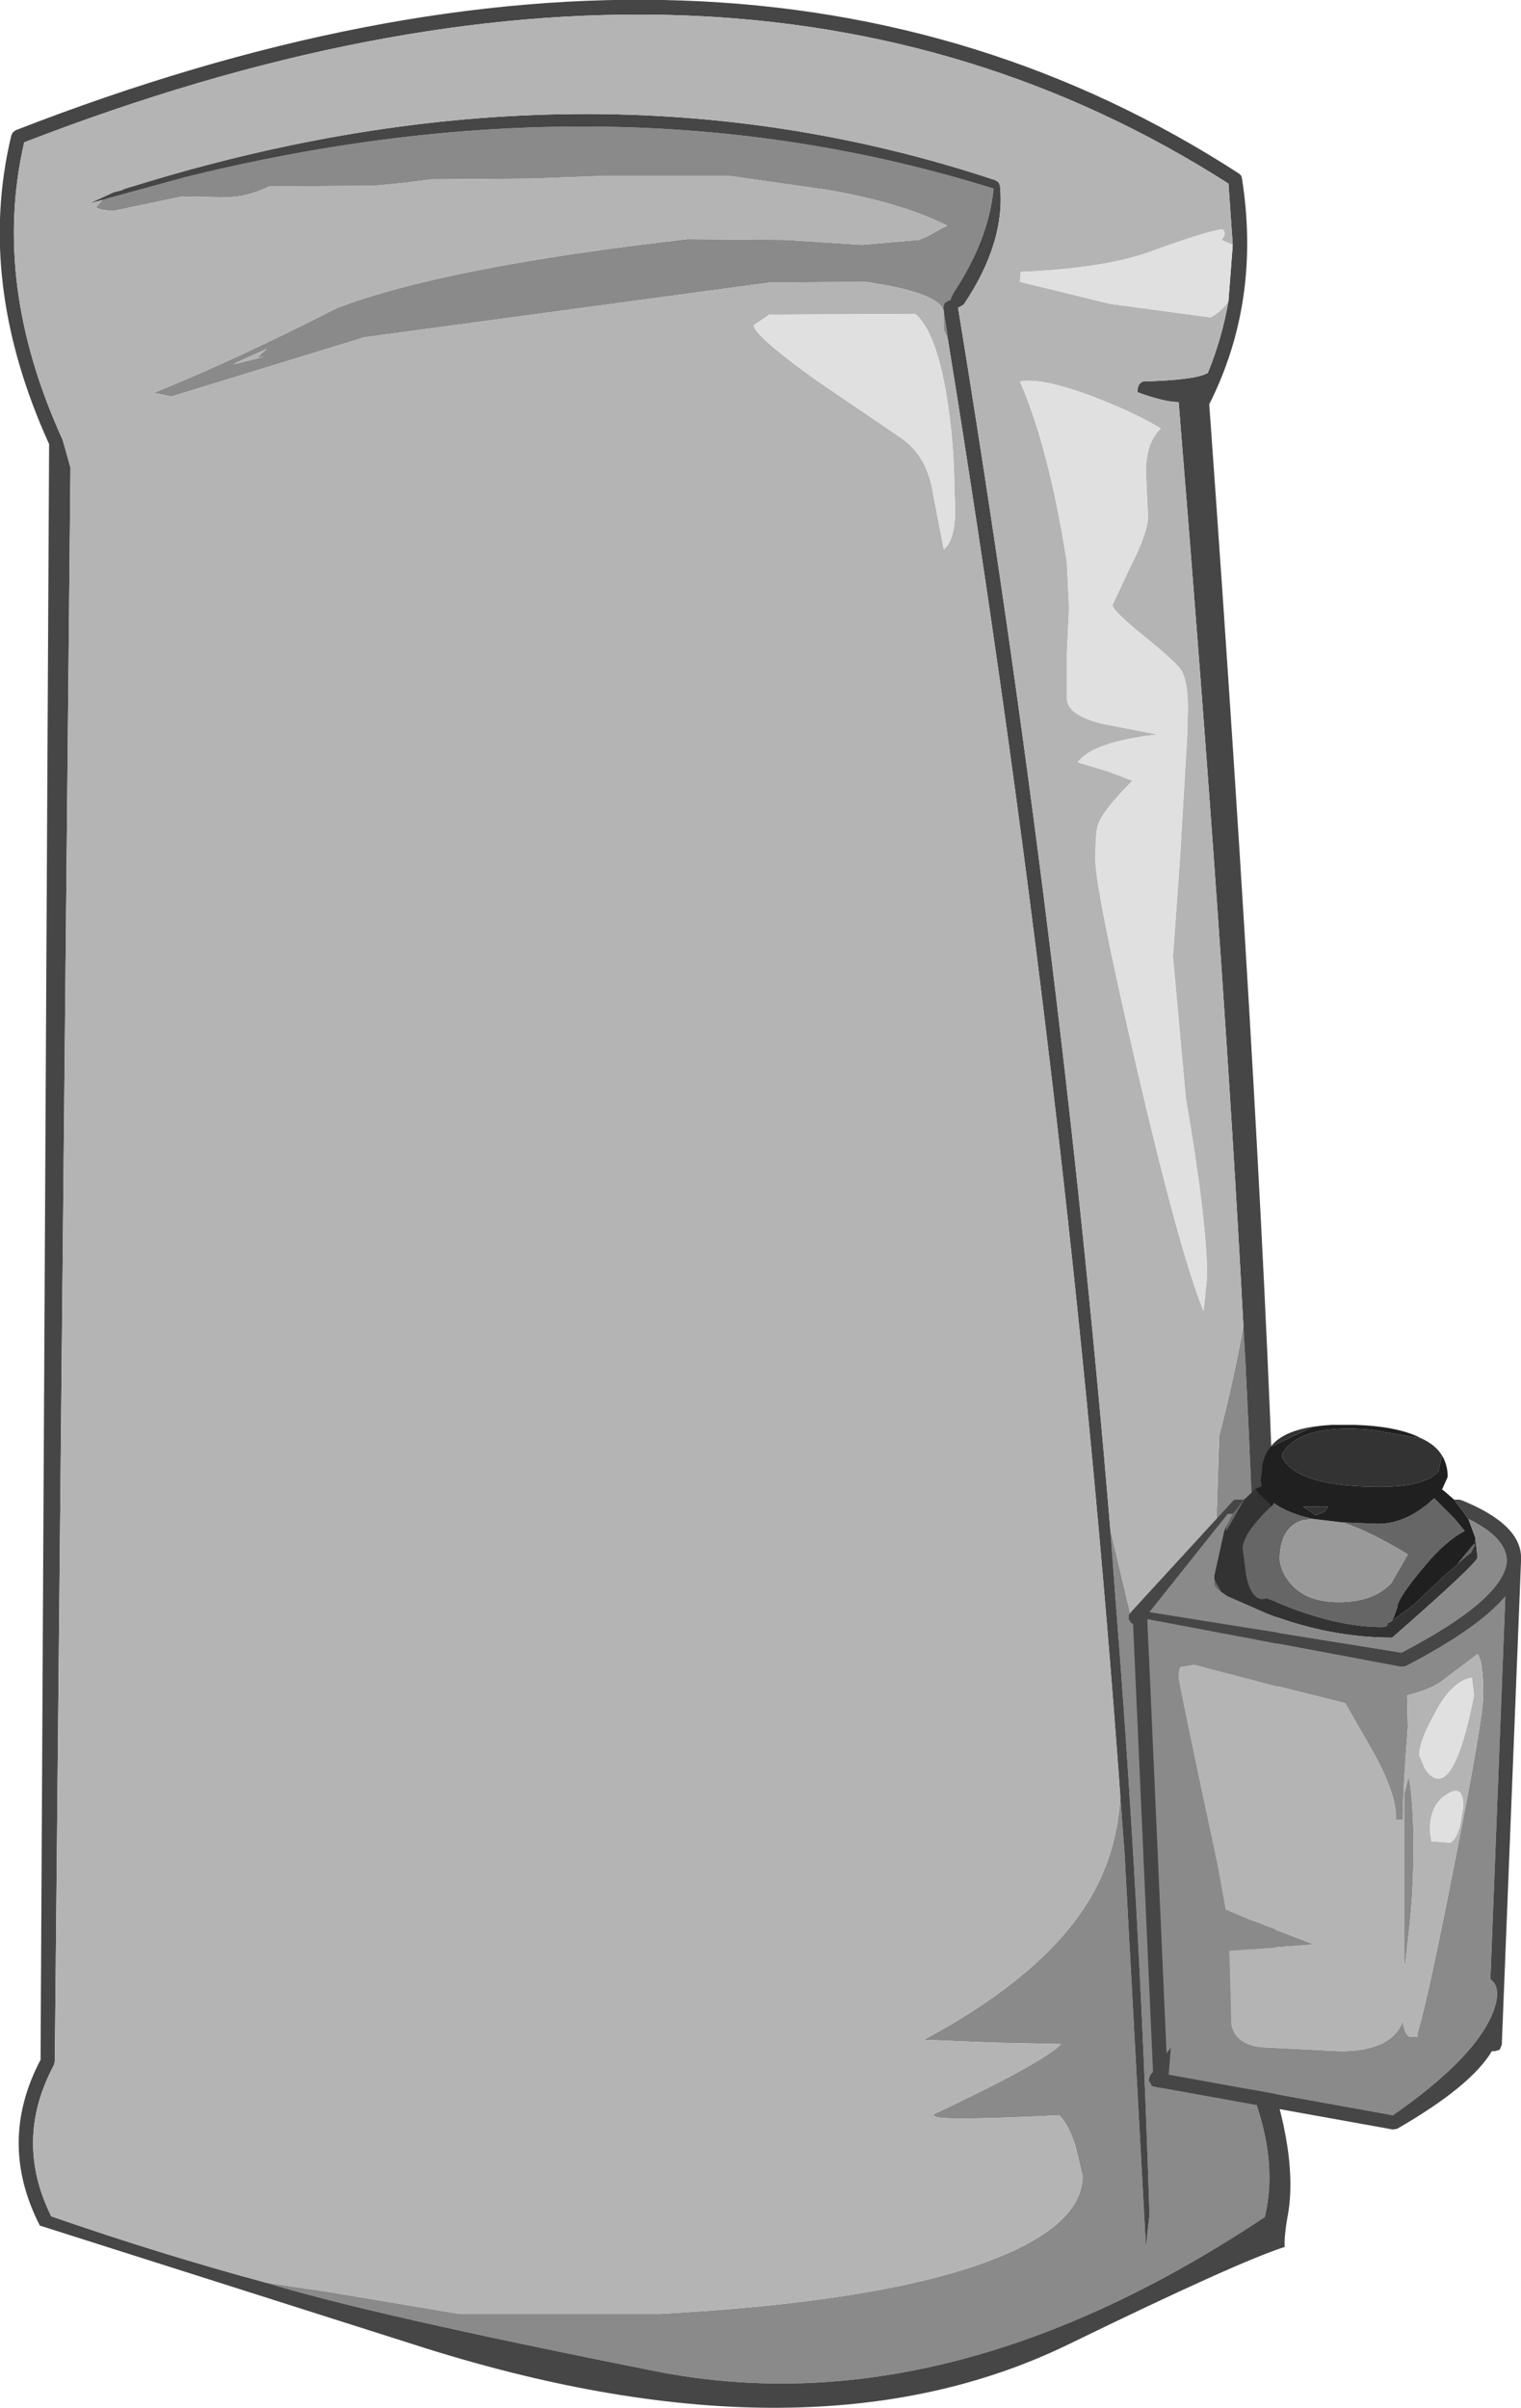 <?xml version="1.0" encoding="UTF-8" standalone="no"?>
<svg xmlns:ffdec="https://www.free-decompiler.com/flash" xmlns:xlink="http://www.w3.org/1999/xlink" ffdec:objectType="shape" height="169.15px" width="106.85px" xmlns="http://www.w3.org/2000/svg">
  <g transform="matrix(1.0, 0.0, 0.0, 1.0, 32.05, 177.6)">
    <path d="M-13.4 -17.25 L-9.05 -16.6 0.2 -15.05 14.35 -15.05 Q30.0 -15.9 37.65 -18.85 44.0 -21.3 44.0 -24.75 L43.5 -26.85 Q42.95 -28.5 42.35 -29.0 34.3 -28.6 33.65 -28.9 L33.5 -29.05 Q41.15 -32.65 42.5 -34.0 L37.75 -34.1 32.85 -34.3 Q40.3 -38.3 43.65 -42.9 46.4 -46.65 46.65 -51.4 L46.95 -47.4 48.45 -19.75 48.7 -22.0 Q48.05 -43.35 46.3 -65.45 L45.95 -70.15 47.35 -64.25 Q48.55 -60.3 52.0 -58.05 53.2 -61.55 53.3 -67.4 L53.6 -76.75 Q54.55 -80.35 55.3 -84.4 L55.45 -81.75 55.45 -81.7 Q57.65 -37.9 54.3 -34.85 L54.1 -34.6 54.2 -34.25 Q58.1 -27.2 56.8 -21.85 34.5 -7.0 14.1 -11.0 -6.3 -15.05 -13.4 -17.25 M34.55 -153.7 L34.25 -154.45 34.25 -155.65 34.5 -154.15 34.55 -153.7 M34.2 -155.9 Q33.6 -157.1 28.75 -157.8 L22.0 -157.75 -6.5 -153.9 -6.8 -153.8 -20.0 -149.75 -21.25 -150.0 Q-15.55 -152.3 -8.4 -155.95 -0.85 -158.85 16.25 -160.8 L23.1 -160.75 28.5 -160.4 32.5 -160.75 Q33.1 -160.95 34.0 -161.5 L34.5 -161.75 Q31.3 -163.35 26.15 -164.25 L19.15 -165.25 10.5 -165.25 5.25 -165.05 -1.75 -165.0 -3.7 -164.75 -5.75 -164.55 -13.15 -164.5 Q-14.9 -163.65 -16.55 -163.75 L-19.25 -163.8 -24.0 -162.8 Q-25.05 -162.8 -25.3 -163.05 L-24.85 -163.55 -24.35 -163.7 -19.05 -165.15 Q11.2 -172.65 37.75 -164.35 37.4 -160.75 34.95 -157.05 L34.85 -156.85 34.8 -156.75 34.7 -156.5 34.6 -156.5 34.3 -156.3 34.2 -155.9 M-23.4 -164.3 L-23.15 -164.4 -22.75 -164.5 -23.4 -164.3 M-15.65 -152.0 L-13.45 -152.55 -14.0 -152.45 -13.3 -153.1 -15.4 -152.15 -15.65 -152.0" fill="#8a8a8a" fill-rule="evenodd" stroke="none"/>
    <path d="M55.0 -165.4 L55.15 -165.25 55.2 -165.05 Q56.55 -156.45 52.9 -149.2 60.6 -41.7 56.2 -34.4 59.2 -26.85 58.45 -22.15 58.15 -20.55 58.2 -19.75 54.9 -18.7 43.0 -12.9 25.0 -4.15 -2.05 -12.6 L-29.25 -21.25 Q-32.25 -27.1 -29.2 -32.9 L-28.6 -146.4 Q-33.75 -157.75 -31.25 -168.1 L-31.15 -168.3 -30.95 -168.45 Q19.8 -188.2 55.0 -165.4 M55.3 -84.4 Q53.95 -110.2 50.75 -149.35 49.75 -149.35 47.85 -150.05 47.85 -150.65 48.25 -150.8 51.8 -150.9 52.7 -151.35 L52.8 -151.4 Q53.8 -153.85 54.25 -156.45 L54.55 -160.4 54.25 -164.7 Q19.55 -186.9 -30.35 -167.6 -32.65 -157.65 -27.65 -146.7 L-27.1 -144.75 -28.2 -32.8 -28.25 -32.55 Q-31.1 -27.25 -28.45 -21.9 -20.65 -19.2 -13.4 -17.25 -6.3 -15.05 14.1 -11.0 34.5 -7.0 56.8 -21.85 58.1 -27.2 54.2 -34.25 L54.1 -34.6 54.3 -34.85 Q57.65 -37.9 55.45 -81.7 L55.45 -81.75 55.3 -84.4 M46.65 -51.4 L46.65 -51.45 Q43.05 -101.3 34.55 -153.7 L34.5 -154.15 34.25 -155.65 34.25 -155.8 34.2 -155.9 34.3 -156.3 34.6 -156.5 34.7 -156.5 34.8 -156.75 34.85 -156.85 34.95 -157.05 Q37.4 -160.75 37.75 -164.35 11.2 -172.65 -19.05 -165.15 L-24.35 -163.7 -24.85 -163.55 -25.8 -163.3 -24.05 -164.1 -23.45 -164.25 -23.4 -164.3 -22.75 -164.5 Q9.25 -174.45 37.85 -164.95 L38.1 -164.8 38.2 -164.55 Q38.6 -160.6 35.65 -156.2 L35.3 -156.0 35.25 -156.0 Q42.5 -111.7 45.95 -70.15 L46.3 -65.45 Q48.05 -43.35 48.7 -22.0 L48.45 -19.75 46.95 -47.4 46.65 -51.4" fill="#464646" fill-rule="evenodd" stroke="none"/>
    <path d="M54.25 -156.45 Q53.8 -153.85 52.8 -151.4 L52.7 -151.35 Q51.8 -150.9 48.25 -150.8 47.85 -150.65 47.85 -150.05 49.75 -149.35 50.75 -149.35 53.95 -110.2 55.3 -84.4 54.55 -80.35 53.6 -76.75 L53.3 -67.4 Q53.2 -61.55 52.0 -58.05 48.55 -60.3 47.35 -64.25 L45.95 -70.15 Q42.5 -111.7 35.25 -156.0 L35.3 -156.0 35.65 -156.2 Q38.6 -160.6 38.2 -164.55 L38.1 -164.8 37.85 -164.95 Q9.25 -174.45 -22.75 -164.5 L-23.15 -164.4 -23.4 -164.3 -23.45 -164.25 -24.05 -164.1 -25.8 -163.3 -24.85 -163.55 -25.3 -163.05 Q-25.05 -162.8 -24.0 -162.8 L-19.25 -163.8 -16.55 -163.75 Q-14.9 -163.65 -13.15 -164.5 L-5.75 -164.55 -3.7 -164.75 -1.75 -165.0 5.25 -165.05 10.5 -165.25 19.15 -165.25 26.15 -164.25 Q31.3 -163.35 34.5 -161.75 L34.0 -161.5 Q33.1 -160.95 32.5 -160.75 L28.5 -160.4 23.1 -160.75 16.25 -160.8 Q-0.85 -158.85 -8.4 -155.95 -15.55 -152.3 -21.25 -150.0 L-20.0 -149.75 -6.8 -153.8 -6.5 -153.9 22.0 -157.75 28.75 -157.8 Q33.6 -157.1 34.2 -155.9 L34.25 -155.8 34.25 -155.65 34.25 -154.45 34.55 -153.7 Q43.05 -101.3 46.65 -51.45 L46.65 -51.4 Q46.4 -46.65 43.65 -42.9 40.3 -38.3 32.85 -34.3 L37.75 -34.1 42.5 -34.0 Q41.15 -32.65 33.5 -29.05 L33.65 -28.9 Q34.3 -28.6 42.35 -29.0 42.95 -28.5 43.5 -26.85 L44.0 -24.75 Q44.0 -21.3 37.65 -18.85 30.0 -15.9 14.35 -15.05 L0.2 -15.05 -9.05 -16.6 -13.4 -17.25 Q-20.65 -19.2 -28.45 -21.9 -31.1 -27.25 -28.25 -32.55 L-28.2 -32.8 -27.1 -144.75 -27.65 -146.7 Q-32.65 -157.65 -30.35 -167.6 19.55 -186.9 54.25 -164.7 L54.55 -160.4 53.75 -160.75 Q54.15 -161.15 53.85 -161.5 52.65 -161.35 48.7 -159.9 45.5 -158.75 39.65 -158.5 L39.6 -157.8 45.95 -156.25 53.0 -155.3 Q53.8 -155.75 54.25 -156.45 M20.9 -154.75 Q20.9 -154.05 25.2 -150.95 L31.0 -147.0 Q33.0 -145.75 33.45 -143.15 L34.25 -139.0 Q35.25 -139.8 35.0 -143.0 35.0 -146.4 34.45 -149.8 33.7 -154.3 32.25 -155.55 L22.0 -155.5 20.9 -154.75 M47.3 -137.65 Q48.55 -140.1 48.6 -141.25 L48.45 -144.45 Q48.45 -146.5 49.5 -147.5 47.6 -148.65 44.7 -149.75 41.1 -151.1 39.6 -150.8 41.65 -146.1 42.9 -138.05 L43.05 -134.9 42.9 -131.75 42.9 -128.5 Q42.95 -127.35 45.4 -126.75 L49.25 -126.0 Q44.75 -125.5 43.65 -124.05 L45.8 -123.4 47.5 -122.75 Q45.45 -120.7 45.1 -119.7 44.9 -119.25 44.9 -117.2 44.9 -115.15 47.8 -102.6 50.85 -89.5 52.5 -85.5 L52.75 -87.9 Q52.75 -91.75 51.25 -100.5 L50.35 -110.4 50.85 -117.35 51.35 -125.9 51.4 -127.85 Q51.4 -129.55 51.0 -130.4 50.8 -130.9 48.4 -132.85 46.1 -134.7 46.1 -135.1 L47.3 -137.65 M-15.65 -152.0 L-15.4 -152.15 -13.3 -153.1 -14.0 -152.45 -13.45 -152.55 -15.65 -152.0" fill="#b4b4b4" fill-rule="evenodd" stroke="none"/>
    <path d="M54.25 -156.45 Q53.8 -155.75 53.0 -155.3 L45.95 -156.25 39.6 -157.8 39.65 -158.5 Q45.5 -158.75 48.7 -159.9 52.65 -161.35 53.85 -161.5 54.15 -161.15 53.75 -160.75 L54.55 -160.4 54.25 -156.45 M20.9 -154.75 L22.0 -155.5 32.25 -155.55 Q33.7 -154.3 34.45 -149.8 35.0 -146.4 35.0 -143.0 35.25 -139.8 34.25 -139.0 L33.45 -143.15 Q33.0 -145.75 31.0 -147.0 L25.2 -150.95 Q20.9 -154.05 20.9 -154.75 M47.3 -137.65 L46.1 -135.1 Q46.1 -134.7 48.4 -132.85 50.8 -130.9 51.0 -130.4 51.4 -129.55 51.4 -127.85 L51.35 -125.9 50.85 -117.35 50.35 -110.4 51.25 -100.5 Q52.75 -91.75 52.75 -87.9 L52.5 -85.5 Q50.85 -89.5 47.8 -102.6 44.9 -115.15 44.9 -117.2 44.9 -119.25 45.1 -119.7 45.45 -120.7 47.5 -122.75 L45.8 -123.4 43.65 -124.05 Q44.75 -125.5 49.25 -126.0 L45.4 -126.75 Q42.95 -127.35 42.9 -128.5 L42.9 -131.75 43.05 -134.9 42.9 -138.05 Q41.65 -146.1 39.6 -150.8 41.1 -151.1 44.7 -149.75 47.6 -148.65 49.5 -147.5 48.45 -146.5 48.45 -144.45 L48.6 -141.25 Q48.55 -140.1 47.3 -137.65" fill="#e0e0e0" fill-rule="evenodd" stroke="none"/>
    <path d="M57.3 -71.8 L57.45 -72.0 Q58.4 -71.3 60.15 -70.9 L59.45 -70.8 Q57.85 -70.3 57.85 -68.0 57.95 -67.2 58.5 -66.5 59.6 -65.05 62.0 -65.05 64.45 -65.05 65.7 -66.4 L66.85 -68.4 Q64.15 -70.05 62.25 -70.65 L64.75 -70.55 Q66.55 -70.55 68.25 -71.95 L68.7 -72.35 70.1 -70.95 70.85 -70.05 Q69.5 -69.35 68.05 -67.6 66.1 -65.3 66.1 -64.65 L65.85 -63.95 65.7 -63.7 65.4 -63.55 Q65.5 -63.3 65.0 -63.3 62.35 -63.3 59.0 -64.5 L56.95 -65.3 56.65 -65.25 Q55.85 -65.25 55.5 -66.9 L55.25 -68.8 Q55.25 -69.8 57.05 -71.6 L57.3 -71.8 M70.35 -67.75 L71.5 -69.15 71.55 -69.05 71.3 -68.55 70.35 -67.75 M54.1 -70.4 L54.55 -71.25 55.35 -72.25 54.1 -70.05 54.1 -70.15 54.1 -70.4 M53.75 -65.75 Q53.25 -66.1 53.25 -66.35 L53.25 -66.65 53.75 -65.75" fill="#666666" fill-rule="evenodd" stroke="none"/>
    <path d="M67.8 -76.55 Q68.8 -76.1 69.25 -75.35 L69.0 -74.25 Q68.1 -73.15 64.85 -73.15 60.7 -73.15 58.95 -74.25 58.1 -74.8 58.0 -75.4 59.15 -77.6 64.3 -77.15 L67.8 -76.55 M55.35 -72.25 L56.15 -73.0 56.4 -72.65 57.3 -71.8 57.05 -71.6 Q55.25 -69.8 55.25 -68.8 L55.5 -66.9 Q55.85 -65.25 56.65 -65.25 L56.95 -65.3 59.0 -64.5 Q62.35 -63.3 65.0 -63.3 65.5 -63.3 65.4 -63.55 L65.7 -63.7 67.25 -64.85 69.15 -66.65 69.3 -66.8 69.7 -67.15 70.3 -67.65 70.35 -67.75 71.3 -68.55 71.55 -69.05 71.6 -69.55 71.75 -68.2 Q71.75 -67.8 65.75 -62.55 61.35 -62.55 56.95 -64.25 L56.5 -64.45 54.2 -65.45 53.75 -65.75 53.25 -66.65 53.25 -66.9 53.95 -70.05 54.1 -70.4 54.1 -70.15 54.1 -70.05 55.35 -72.25 M57.2 -75.95 Q58.15 -77.2 60.85 -77.45 L60.15 -77.35 57.2 -75.95 M60.4 -71.15 L59.5 -71.75 61.25 -71.75 61.0 -71.4 60.4 -71.15" fill="#333333" fill-rule="evenodd" stroke="none"/>
    <path d="M60.15 -70.9 L62.25 -70.65 Q64.15 -70.05 66.85 -68.4 L65.7 -66.4 Q64.45 -65.05 62.0 -65.05 59.6 -65.05 58.5 -66.5 57.95 -67.2 57.85 -68.0 57.85 -70.3 59.45 -70.8 L60.15 -70.9" fill="#999999" fill-rule="evenodd" stroke="none"/>
    <path d="M69.25 -75.35 Q69.65 -74.7 69.65 -73.85 L69.25 -72.95 69.35 -72.9 70.1 -72.25 71.1 -70.9 71.6 -69.55 71.55 -69.05 71.5 -69.15 70.35 -67.75 70.3 -67.65 69.7 -67.15 69.3 -66.8 69.15 -66.65 67.25 -64.85 65.7 -63.7 65.85 -63.95 66.1 -64.65 Q66.1 -65.3 68.05 -67.6 69.5 -69.35 70.85 -70.05 L70.1 -70.95 68.7 -72.35 68.25 -71.95 Q66.55 -70.55 64.75 -70.55 L62.25 -70.65 60.15 -70.9 Q58.4 -71.3 57.45 -72.0 L57.3 -71.8 56.4 -72.65 56.15 -73.0 56.6 -73.2 Q56.45 -73.65 56.6 -74.15 56.6 -75.2 57.2 -75.95 L60.15 -77.35 60.85 -77.45 61.5 -77.5 62.95 -77.5 63.15 -77.5 Q66.2 -77.4 67.8 -76.55 L64.3 -77.15 Q59.15 -77.6 58.0 -75.4 58.1 -74.8 58.95 -74.25 60.7 -73.15 64.85 -73.15 68.1 -73.15 69.0 -74.25 L69.25 -75.35 M60.4 -71.15 L61.0 -71.4 61.25 -71.75 59.5 -71.75 60.4 -71.15" fill="#202020" fill-rule="evenodd" stroke="none"/>
    <path d="M71.6 -69.55 L71.1 -70.9 Q73.75 -69.6 73.8 -68.0 L73.8 -67.9 73.8 -67.85 Q73.5 -65.2 66.4 -61.5 L48.7 -64.35 54.2 -71.25 54.55 -71.25 54.1 -70.4 53.95 -70.05 53.25 -66.9 53.25 -66.65 53.25 -66.35 Q53.25 -66.1 53.75 -65.75 L54.2 -65.45 56.5 -64.45 56.95 -64.25 Q61.35 -62.55 65.75 -62.55 71.75 -67.8 71.75 -68.2 L71.6 -69.55 M56.85 -59.35 L51.85 -60.65 50.9 -60.5 Q50.75 -60.35 50.75 -59.75 50.75 -59.35 53.5 -46.5 L54.05 -43.45 55.7 -42.75 60.25 -41.0 54.3 -40.55 54.35 -39.25 54.45 -35.35 Q54.65 -34.15 56.2 -33.8 L62.1 -33.5 Q65.7 -33.5 66.5 -35.6 L66.5 -35.55 Q66.65 -34.5 67.1 -34.5 67.75 -34.5 67.5 -34.65 68.3 -37.3 70.2 -47.05 72.15 -56.9 72.15 -58.55 72.15 -60.9 71.75 -61.4 L69.3 -59.55 Q68.45 -58.9 66.8 -58.5 L66.85 -56.25 Q66.5 -51.8 66.5 -49.75 L66.0 -49.75 Q66.15 -51.5 64.2 -54.9 L62.45 -57.95 56.85 -59.35 M66.7 -60.55 Q71.8 -63.2 73.7 -65.45 L72.65 -38.55 Q73.45 -38.0 72.9 -36.4 71.7 -33.1 65.8 -29.0 L50.05 -31.85 50.2 -33.75 49.9 -33.35 48.55 -63.85 66.4 -60.5 66.7 -60.55 M66.6 -51.55 L66.9 -52.8 Q67.25 -51.15 67.25 -47.8 67.25 -44.6 66.9 -41.7 L66.65 -39.45 66.6 -39.75 66.6 -51.55" fill="#8a8a8a" fill-rule="evenodd" stroke="none"/>
    <path d="M70.1 -72.25 L70.45 -72.25 70.65 -72.2 Q74.95 -70.45 74.8 -68.0 L74.8 -67.9 73.45 -33.95 73.3 -33.6 72.95 -33.5 72.75 -33.5 Q71.3 -31.05 66.1 -28.05 L65.8 -28.0 49.4 -30.95 49.3 -30.95 49.15 -31.0 Q48.95 -31.0 48.85 -31.1 L48.65 -31.45 48.75 -31.8 48.95 -32.05 47.55 -63.5 47.4 -63.6 47.25 -63.85 47.25 -64.15 47.45 -64.4 54.65 -72.25 55.35 -72.25 54.55 -71.25 54.2 -71.25 48.7 -64.35 66.4 -61.5 Q73.5 -65.2 73.8 -67.85 L73.8 -67.9 73.8 -68.0 Q73.75 -69.6 71.1 -70.9 L70.1 -72.25 M66.7 -60.55 L66.4 -60.5 48.55 -63.85 49.9 -33.35 50.2 -33.75 50.05 -31.85 65.8 -29.0 Q71.7 -33.1 72.9 -36.4 73.45 -38.0 72.65 -38.55 L73.7 -65.45 Q71.8 -63.2 66.7 -60.55" fill="#464646" fill-rule="evenodd" stroke="none"/>
    <path d="M56.85 -59.35 L62.45 -57.95 64.2 -54.9 Q66.15 -51.5 66.0 -49.75 L66.5 -49.75 Q66.5 -51.8 66.85 -56.25 L66.8 -58.5 Q68.45 -58.9 69.3 -59.55 L71.75 -61.4 Q72.15 -60.9 72.15 -58.55 72.15 -56.9 70.2 -47.05 68.3 -37.3 67.5 -34.65 67.75 -34.5 67.1 -34.5 66.65 -34.5 66.5 -35.55 L66.5 -35.6 Q65.7 -33.5 62.1 -33.5 L56.2 -33.8 Q54.65 -34.15 54.45 -35.35 L54.35 -39.25 54.3 -40.55 60.25 -41.0 55.7 -42.75 54.05 -43.45 53.5 -46.5 Q50.75 -59.35 50.75 -59.75 50.75 -60.35 50.9 -60.5 L51.85 -60.65 56.85 -59.35 M70.75 -50.7 Q70.75 -52.3 69.6 -51.55 68.4 -50.85 68.4 -49.0 L68.5 -48.25 69.75 -48.15 Q70.15 -48.15 70.5 -49.25 L70.75 -50.7 M67.65 -54.3 L68.0 -53.45 Q68.45 -52.65 69.0 -52.65 70.35 -52.65 71.5 -58.5 L71.35 -59.75 Q69.9 -59.5 68.7 -57.15 67.65 -55.25 67.65 -54.3 M66.6 -51.55 L66.6 -39.75 66.65 -39.45 66.9 -41.7 Q67.25 -44.6 67.25 -47.8 67.25 -51.15 66.9 -52.8 L66.6 -51.55" fill="#b4b4b4" fill-rule="evenodd" stroke="none"/>
    <path d="M67.65 -54.3 Q67.65 -55.25 68.7 -57.15 69.9 -59.5 71.35 -59.75 L71.5 -58.5 Q70.35 -52.65 69.0 -52.65 68.45 -52.65 68.0 -53.45 L67.65 -54.3 M70.75 -50.7 L70.5 -49.25 Q70.15 -48.15 69.75 -48.15 L68.5 -48.25 68.4 -49.0 Q68.4 -50.85 69.6 -51.55 70.75 -52.3 70.75 -50.7" fill="#e0e0e0" fill-rule="evenodd" stroke="none"/>
  </g>
</svg>
